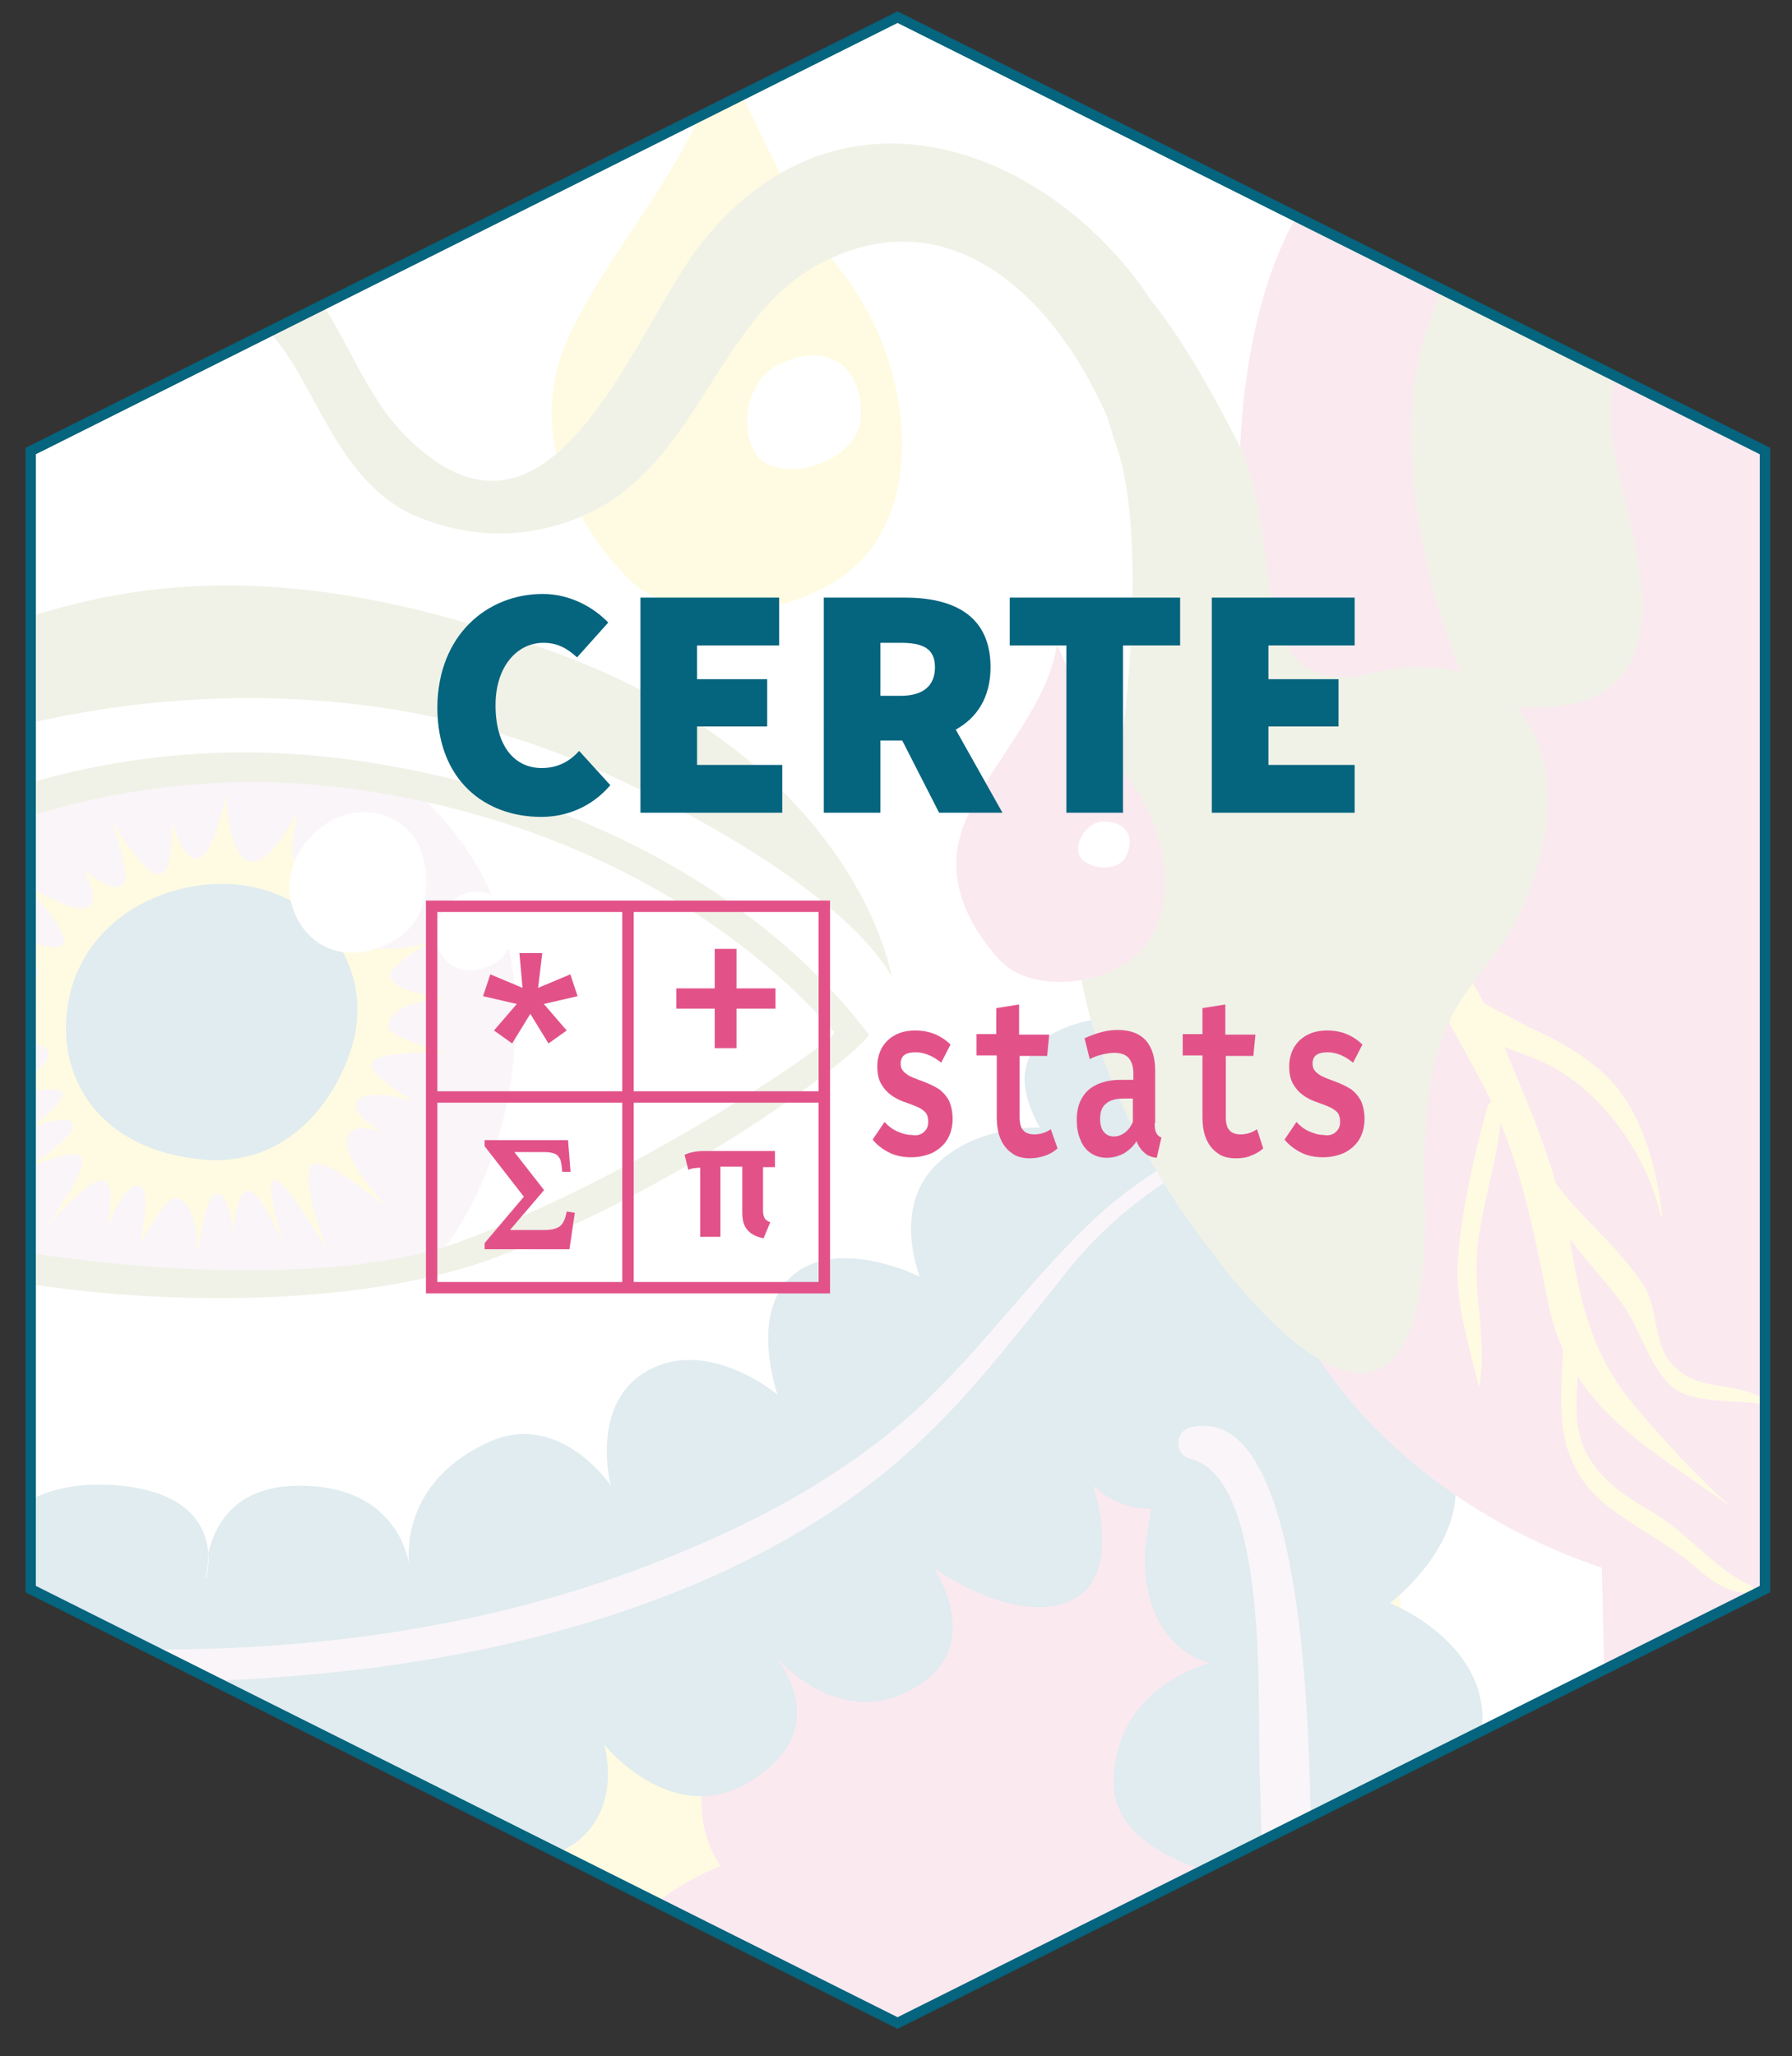 <?xml version="1.0" encoding="utf-8"?>
<!-- Generator: Adobe Illustrator 25.2.3, SVG Export Plug-In . SVG Version: 6.00 Build 0)  -->
<svg version="1.1" id="Layer_1" xmlns="http://www.w3.org/2000/svg" xmlns:xlink="http://www.w3.org/1999/xlink" x="0px" y="0px"
	 viewBox="0 0 345 395.7" style="enable-background:new 0 0 345 395.7;" xml:space="preserve">
<rect x="0" y="0" width="345" height="395.7" fill="#333333" stroke="none"/>
<style type="text/css">
	.st0{fill:#FFFFFF;}
	.st1{clip-path:url(#SVGID_4_);}
	.st2{clip-path:url(#SVGID_6_);fill:#E25289;}
	.st3{clip-path:url(#SVGID_8_);fill:#E25289;}
	.st4{clip-path:url(#SVGID_10_);fill:#FCE31B;}
	.st5{clip-path:url(#SVGID_12_);fill:#E25289;}
	.st6{clip-path:url(#SVGID_14_);fill:#05647E;}
	.st7{clip-path:url(#SVGID_16_);fill:#05647E;}
	.st8{clip-path:url(#SVGID_18_);fill:#D5B1D3;}
	.st9{clip-path:url(#SVGID_20_);fill:#FCE31B;}
	.st10{clip-path:url(#SVGID_22_);fill:#E25289;}
	.st11{clip-path:url(#SVGID_24_);fill:#FCE31B;}
	.st12{clip-path:url(#SVGID_26_);fill:#FFFFFF;}
	.st13{clip-path:url(#SVGID_28_);fill:#05647E;}
	.st14{clip-path:url(#SVGID_30_);fill:#FFFFFF;}
	.st15{clip-path:url(#SVGID_32_);fill:#FFFFFF;}
	.st16{clip-path:url(#SVGID_34_);fill:#FCE31B;}
	.st17{clip-path:url(#SVGID_36_);fill:#FCE31B;}
	.st18{clip-path:url(#SVGID_38_);fill:#FCE31B;}
	.st19{clip-path:url(#SVGID_40_);fill:#FCE31B;}
	.st20{clip-path:url(#SVGID_42_);fill:#FCE31B;}
	.st21{clip-path:url(#SVGID_44_);fill:#849741;}
	.st22{clip-path:url(#SVGID_46_);fill:#849741;}
	.st23{clip-path:url(#SVGID_48_);fill:#849741;}
	.st24{clip-path:url(#SVGID_50_);fill:#05647E;}
	.st25{clip-path:url(#SVGID_52_);fill:#05647E;}
	.st26{clip-path:url(#SVGID_54_);fill:#05647E;}
	.st27{clip-path:url(#SVGID_56_);fill:#D5B1D3;}
	.st28{clip-path:url(#SVGID_58_);fill:#D5B1D3;}
	.st29{clip-path:url(#SVGID_60_);fill:#849741;}
	.st30{clip-path:url(#SVGID_62_);fill:#E25289;}
	.st31{clip-path:url(#SVGID_64_);fill:#FFFFFF;}
	.st32{display:none;}
	.st33{display:inline;}
	.st34{display:none;opacity:0.9;clip-path:url(#SVGID_66_);fill:#FFFFFF;enable-background:new    ;}
	.st35{opacity:0.875;clip-path:url(#SVGID_68_);fill:#FFFFFF;enable-background:new    ;}
	.st36{fill:none;stroke:#05647E;stroke-width:2;stroke-miterlimit:10;}
	.st37{fill:#05647E;}
	.st38{fill:#E25289;}
	.st39{fill-rule:evenodd;clip-rule:evenodd;fill:#E25289;}
	.st40{fill:#E25289;stroke:#E25289;stroke-miterlimit:10;}
</style>
<g id="logo_1_">
	<g>
		<polygon id="SVGID_1_" class="st0" points="172.8,3.3 339.8,86.8 339.8,305.8 172.8,389.3 5.9,305.8 5.9,86.8 		"/>
	</g>
	<g>
		<g>
			<g>
				<g>
					<defs>
						<polygon id="SVGID_3_" points="172.8,3.3 339.8,86.8 339.8,305.8 172.8,389.3 5.9,305.8 5.9,86.8 						"/>
					</defs>
					<clipPath id="SVGID_4_">
						<use xlink:href="#SVGID_3_"  style="overflow:visible;"/>
					</clipPath>
					<g id="logo" class="st1">
						<g>
							<g>
								<g>
									<g>
										<defs>
											<rect id="SVGID_5_" x="3.9" y="14.4" width="337.3" height="386"/>
										</defs>
										<clipPath id="SVGID_6_">
											<use xlink:href="#SVGID_5_"  style="overflow:visible;"/>
										</clipPath>
										<path class="st2" d="M306.1,19.6"/>
									</g>
								</g>
							</g>
						</g>
						<g>
							<g>
								<g>
									<g>
										<defs>
											<rect id="SVGID_7_" x="3.9" y="14.4" width="337.3" height="386"/>
										</defs>
										<clipPath id="SVGID_8_">
											<use xlink:href="#SVGID_7_"  style="overflow:visible;"/>
										</clipPath>
										<path class="st3" d="M306.1,19.6c0.7,3.3,5.8,3.2,6.6,0"/>
									</g>
								</g>
							</g>
						</g>
						<g>
							<g>
								<g>
									<g>
										<defs>
											<rect id="SVGID_9_" x="3.9" y="14.4" width="337.3" height="386"/>
										</defs>
										<clipPath id="SVGID_10_">
											<use xlink:href="#SVGID_9_"  style="overflow:visible;"/>
										</clipPath>
										<path class="st4" d="M254.3,271.6c-26.4-12.8-106.2,18.5-135.2,26.2C93.7,304.6,49.7,329.2,3.9,328v62.1h266.3
											C269.8,344.1,276.1,282.1,254.3,271.6"/>
									</g>
								</g>
							</g>
						</g>
						<g>
							<g>
								<g>
									<g>
										<defs>
											<rect id="SVGID_11_" x="3.9" y="14.4" width="337.3" height="386"/>
										</defs>
										<clipPath id="SVGID_12_">
											<use xlink:href="#SVGID_11_"  style="overflow:visible;"/>
										</clipPath>
										<path class="st5" d="M222.7,266.2c-35.1-20.8-96.2-3.3-73.9,52c0,0-22.3,22.3-10.1,40.9c-10.7,4.2-23.1,14-33.5,31.1h8.1
											h35.2h94.8C257.4,344.2,253.4,284.4,222.7,266.2"/>
									</g>
								</g>
							</g>
						</g>
						<g>
							<g>
								<g>
									<g>
										<defs>
											<rect id="SVGID_13_" x="3.9" y="14.4" width="337.3" height="386"/>
										</defs>
										<clipPath id="SVGID_14_">
											<use xlink:href="#SVGID_13_"  style="overflow:visible;"/>
										</clipPath>
										<path class="st6" d="M272.7,380.7c0,0,15.5-4.4,12.7-16.9s-12.7-16.2-12.7-16.2s14-4.8,12.6-18.8
											c-1.4-13.9-17.7-20.3-17.7-20.3s14.8-11.1,12.4-24.9c-2.3-13.8-17.8-14.7-17.8-14.7c5.3-6.9,20.2-9.5-6.1-35.1
											c-20.6-20-23.3-0.7-30.7,4.4c-7.4,5.1,0,27.5,0,27.5l-5,32.7C219.8,317.6,233,320,233,320s-18.6,4.4-18.6,23.2
											c0,12.7,18.9,17.1,18.9,17.1s-20.3,8-16.7,25.9c0.3,1.4,0.6,2.7,1.1,3.9h66.8C281,382.8,272.7,380.7,272.7,380.7"/>
									</g>
								</g>
							</g>
						</g>
						<g>
							<g>
								<g>
									<g>
										<defs>
											<rect id="SVGID_15_" x="3.9" y="14.4" width="337.3" height="386"/>
										</defs>
										<clipPath id="SVGID_16_">
											<use xlink:href="#SVGID_15_"  style="overflow:visible;"/>
										</clipPath>
										<path class="st7" d="M15.6,352c0,0,7.6,30.7,27.7,1.2c0,0,2.9,13.7,18.8,11.1c20.4-3.4,18.7-16.7,18.7-16.7
											s5.2,14,20.5,10.9c20.8-4.1,15-22.8,15-22.8s12.8,15.9,27.4,7.5c16.1-9.3,8-21.4,5.4-24.6c-0.4-0.5-0.7-0.8-0.7-0.8
											s0.3,0.3,0.7,0.8c2.7,3,13.4,13.5,26.3,6.6c15-8,4.4-23.4,4.4-23.4s15.6,11.1,26.2,6.3c10.6-4.8,4.4-22.3,4.4-22.3
											s12.9,13.4,27-5.9s0-34.3,0-34.3s20.8,6.6,27.9-12.4c7.2-19-21.1-56.5-47.1-37.7c0,0-30.3-0.6-18,21.5
											c0,0-12.6-0.7-20.5,7.7c-7.8,8.4-2.6,21-2.6,21s-15.3-7.7-24.2-0.5c-8.9,7.1-3.2,23.2-3.2,23.2s-13-11-24.7-4.8
											s-7.4,22.3-7.4,22.3s-9.8-14.6-23.5-8.4c-16,7.3-15.7,20.5-15.3,23.7c0.1,0.5,0.1,0.7,0.1,0.7s0-0.3-0.1-0.7
											c-0.5-3.1-3.7-15.3-21.1-15.3c-12.6,0-16.4,7.7-17.6,13.1c0.2,2.8-0.5,4.9-0.5,4.9s-0.1-2.1,0.5-4.9
											c-0.3-4.8-3.2-11.7-16.8-13.1C14.1,285,8,287.1,4,289.7v74.1C13,361.1,15.6,352,15.6,352"/>
									</g>
								</g>
							</g>
						</g>
						<g>
							<g>
								<g>
									<g>
										<defs>
											<rect id="SVGID_17_" x="3.9" y="14.4" width="337.3" height="386"/>
										</defs>
										<clipPath id="SVGID_18_">
											<use xlink:href="#SVGID_17_"  style="overflow:visible;"/>
										</clipPath>
										<path class="st8" d="M32.8,248.1c3.3,0.2,6.6,0.4,9.8,0.6c9.2,0.2,18.2-0.9,27.2-2.3c1.6-1,3.4-1.6,5.4-1.6
											c0.1,0,0.2,0,0.3,0c0.1,0,0.1,0,0.1,0c0.5-0.1,1.1-0.3,1.6-0.5c1.3-0.5,2.6-1,4-1.4c0.9-0.3,1.8-0.5,2.7-0.6
											c10.5-12.8,15.4-30.5,15.4-46.9c0-18.9-8.1-33.3-19.3-43c-13.1-2-26.3-4-39.6-3.8c-10.1,0.2-19.9,1.6-29.8,3.7
											c-2,0.4-4.4,0.7-6.8,1v91c2.9,0.1,5.7,0.3,8.5,0.8C19.2,246.4,25.9,247.6,32.8,248.1"/>
									</g>
								</g>
							</g>
						</g>
						<g>
							<g>
								<g>
									<g>
										<defs>
											<rect id="SVGID_19_" x="3.9" y="14.4" width="337.3" height="386"/>
										</defs>
										<clipPath id="SVGID_20_">
											<use xlink:href="#SVGID_19_"  style="overflow:visible;"/>
										</clipPath>
										<path class="st9" d="M12,210.3c0.7,1.9-6.3,6.8-6.3,6.8s7-2.8,8.3-1c1.6,2.2-9.8,9.2-9.8,9.2s9.9-4.8,11.5-2.6
											c1.5,2.2-7,13.6-7,13.6s8.3-9.6,11.1-9.1s0.8,9.1,0.8,9.1s3.4-9.2,6.3-8.1c2.5,1,0,11.3,0,11.3s4.9-9.2,6.9-9
											c4.3,0.5,4.3,11,4.3,11s1.1-11.6,3.7-11.8c2.3-0.3,3.2,7.7,3.2,7.7s0.2-7.7,2.6-8.2c2.7-0.6,7.3,11.2,7.3,11.2
											s-4-12-2.3-13.3c1.8-1.2,10.3,13.3,10.3,13.3s-5-13-3.1-16s14.8,8.1,14.8,8.1s-9.1-9.9-7.7-13.7c1.1-3.1,6.3-1.2,8.2-0.3
											c-2.1-1-7.8-4-6.3-6.5c1.8-3,11.1,0,11.1,0s-9-4.9-8.3-7.3c0.8-2.8,14.6-2.1,14.6-2.1s-11.5-2.9-11.5-5
											c0-5,11.5-5.6,11.5-5.6s-9.9-0.6-11.1-4.1c-0.6-2,7.6-6.4,7.6-6.4S72,184,71,181.5c-1.4-3.6,7.6-16.1,7.6-16.1
											s-7.7,8-11.7,6.6c-3.9-1.3,1.1-15.7,1.1-15.7s-6.5,13.1-9.8,11.3s-1.5-7.1-1-11.3c0,0-5.6,11.3-9.6,9.3s-4-12.9-4-12.9
											s-2.3,11.7-5.4,12.5c-3.1,0.8-5.2-7.5-5.2-7.5s0.8,10-2.3,10.5c-3,0.5-9.3-10.5-9.3-10.5s4,10.5,2.3,12.5
											c-1.8,2-7.6-2.8-7.6-2.8s3.3,5.3,1,7.1s-12.3-4.3-12.3-4.3s9.1,9.6,7.3,11.6c-1.1,1.2-5.2-0.1-8.1-1.3v1.6
											c1.8,1.9,3.7,4.1,3.4,5.1c-0.2,0.7-1.7,1.1-3.4,1.5v2.7c1.7,0.6,3.1,1.3,3.1,1.8c-0.1,0.7-1.4,1.5-3.1,2.2v4.6
											c2.9,0.6,5.3,1.5,5.3,2.7c0.1,1.8-2.4,3.7-5.3,5.3v2.2C7.9,209.6,11.6,209.3,12,210.3"/>
									</g>
								</g>
							</g>
						</g>
						<g>
							<g>
								<g>
									<g>
										<defs>
											<rect id="SVGID_21_" x="3.9" y="14.4" width="337.3" height="386"/>
										</defs>
										<clipPath id="SVGID_22_">
											<use xlink:href="#SVGID_21_"  style="overflow:visible;"/>
										</clipPath>
										<path class="st10" d="M237.3,19.2c4.2,7.6,7.9,15.3,12.2,22.6c-13.4,23.9-10.7,58.9-10.7,58.9c7.4,62.8,43,69.4,43,69.4
											c2.9,28.4-35,76.3-35,76.3c5.3,18.9,27.4,43.8,61.6,55.3c0.3,13.8,1.1,49.4,1.5,88.4h31.2V60.6
											C330.7,38.3,308.2,20.5,286,20"/>
									</g>
								</g>
							</g>
						</g>
						<g>
							<g>
								<g>
									<g>
										<defs>
											<rect id="SVGID_23_" x="3.9" y="14.4" width="337.3" height="386"/>
										</defs>
										<clipPath id="SVGID_24_">
											<use xlink:href="#SVGID_23_"  style="overflow:visible;"/>
										</clipPath>
										<path class="st11" d="M138.8,8.6c0,0,11.3,28.6,23.2,43.6s16.1,38.9,6,53s-37.4,16.7-47.7,5.5s-19.8-28.3-10-47.7
											C120.2,43.6,135.9,28.2,138.8,8.6"/>
									</g>
								</g>
							</g>
						</g>
						<g>
							<g>
								<g>
									<g>
										<defs>
											<rect id="SVGID_25_" x="3.9" y="14.4" width="337.3" height="386"/>
										</defs>
										<clipPath id="SVGID_26_">
											<use xlink:href="#SVGID_25_"  style="overflow:visible;"/>
										</clipPath>
										<path class="st12" d="M150,70.1c-7.8,3.9-7.8,16.6-2.2,19.2c7,3.2,17.4-2.1,17.9-8.6C166.4,70.1,158.9,65.7,150,70.1"/>
									</g>
								</g>
							</g>
						</g>
						<g>
							<g>
								<g>
									<g>
										<defs>
											<rect id="SVGID_27_" x="3.9" y="14.4" width="337.3" height="386"/>
										</defs>
										<clipPath id="SVGID_28_">
											<use xlink:href="#SVGID_27_"  style="overflow:visible;"/>
										</clipPath>
										<path class="st13" d="M52,171.6c-13.7-4.8-33.9,1.9-38.4,19.2c-3.7,14.5,3.9,30.1,25,32.3c17,1.8,26.7-12,29.5-23
											C70.9,189.1,65.5,176.3,52,171.6"/>
									</g>
								</g>
							</g>
						</g>
						<g>
							<g>
								<g>
									<g>
										<defs>
											<rect id="SVGID_29_" x="3.9" y="14.4" width="337.3" height="386"/>
										</defs>
										<clipPath id="SVGID_30_">
											<use xlink:href="#SVGID_29_"  style="overflow:visible;"/>
										</clipPath>
										<path class="st14" d="M66.9,156.7c-6.9,1.7-13.3,9.9-10.5,18.2c2.4,6.9,9.7,11.2,18.9,6.4c7.4-3.9,7.7-12.1,5.8-17.4
											C79.4,158.8,73.7,155,66.9,156.7"/>
									</g>
								</g>
							</g>
						</g>
						<g>
							<g>
								<g>
									<g>
										<defs>
											<rect id="SVGID_31_" x="3.9" y="14.4" width="337.3" height="386"/>
										</defs>
										<clipPath id="SVGID_32_">
											<use xlink:href="#SVGID_31_"  style="overflow:visible;"/>
										</clipPath>
										<path class="st15" d="M90.1,171.8c-3.9,1-7.5,5.6-5.9,10.2c1.3,3.9,5.4,6.3,10.6,3.6c4.2-2.2,4.3-6.8,3.3-9.7
											C97,173,93.9,170.9,90.1,171.8"/>
									</g>
								</g>
							</g>
						</g>
						<g>
							<g>
								<g>
									<g>
										<defs>
											<rect id="SVGID_33_" x="3.9" y="14.4" width="337.3" height="386"/>
										</defs>
										<clipPath id="SVGID_34_">
											<use xlink:href="#SVGID_33_"  style="overflow:visible;"/>
										</clipPath>
										<path class="st16" d="M332.8,289.6c-6.7-6.1-12.8-12.7-18.6-19.7c-7.2-8.6-9.8-18.3-11.6-29.2c-1.9-11.4-5.9-22.4-10.4-33
											c-3.9-9.2-8.3-21-16.1-27.6c-1.5-1.3-3.6,0.2-3.1,2c2.9,11.8,11.3,22.5,15.9,33.9c4.6,11.4,6.8,22.9,9.2,34.9
											c4.1,20.1,19.5,27.7,34.6,38.7C332.8,289.8,332.9,289.7,332.8,289.6"/>
									</g>
								</g>
							</g>
						</g>
						<g>
							<g>
								<g>
									<g>
										<defs>
											<rect id="SVGID_35_" x="3.9" y="14.4" width="337.3" height="386"/>
										</defs>
										<clipPath id="SVGID_36_">
											<use xlink:href="#SVGID_35_"  style="overflow:visible;"/>
										</clipPath>
										<path class="st17" d="M320,233.8c-1.2-9.7-4.1-21.2-12-27.9c-3.6-3.1-7.4-5.3-11.7-7.3c-5.2-2.4-10.1-5.6-15.4-7.7
											c-1.8-0.7-3.4,1-2.4,2.7c3.5,6.1,11.9,7.9,17.9,10.5c11.3,4.8,20.7,17.8,23.3,29.8C319.7,234,320,233.9,320,233.8"/>
									</g>
								</g>
							</g>
						</g>
						<g>
							<g>
								<g>
									<g>
										<defs>
											<rect id="SVGID_37_" x="3.9" y="14.4" width="337.3" height="386"/>
										</defs>
										<clipPath id="SVGID_38_">
											<use xlink:href="#SVGID_37_"  style="overflow:visible;"/>
										</clipPath>
										<path class="st18" d="M294.5,220c0.4,12.5,10.3,21,17.4,30.3c3.9,5.1,4.9,11.2,9.4,16c3.8,4.1,12.9,2.9,17.5,3.9
											c0.7,0.2,1.1-0.9,0.4-1.2c-5.9-3.4-12.7-0.9-17.7-6.9c-3.2-3.9-2.3-10.5-5.1-14.8c-6.5-9.9-16.8-16.2-21.5-27.4
											C294.8,219.7,294.5,219.8,294.5,220"/>
									</g>
								</g>
							</g>
						</g>
						<g>
							<g>
								<g>
									<g>
										<defs>
											<rect id="SVGID_39_" x="3.9" y="14.4" width="337.3" height="386"/>
										</defs>
										<clipPath id="SVGID_40_">
											<use xlink:href="#SVGID_39_"  style="overflow:visible;"/>
										</clipPath>
										<path class="st19" d="M301.1,256.5c-0.5,13.4-2.9,24.7,9,33.8c5.2,4,11,6.6,16,11c3.2,2.8,6.6,5.4,10.9,5.2
											c0.7,0,0.9-1,0.3-1.3c-7.2-3.1-12.1-10-19-14.1c-4.8-2.8-9-5.4-12.1-10.1c-4.8-7.1-1.7-16.8-2-24.7
											C304.1,254.3,301.2,254.6,301.1,256.5"/>
									</g>
								</g>
							</g>
						</g>
						<g>
							<g>
								<g>
									<g>
										<defs>
											<rect id="SVGID_41_" x="3.9" y="14.4" width="337.3" height="386"/>
										</defs>
										<clipPath id="SVGID_42_">
											<use xlink:href="#SVGID_41_"  style="overflow:visible;"/>
										</clipPath>
										<path class="st20" d="M284.8,266.7c1.6-9-1.4-18-0.3-27.2c1-8.9,4.3-17.4,4.6-26.4c0.1-1.6-2.3-1.6-2.7-0.2
											c-2.6,9.4-4.9,19.4-5.7,29.1c-0.7,8.1,2.1,16.9,4,24.7C284.7,266.7,284.8,266.7,284.8,266.7"/>
									</g>
								</g>
							</g>
						</g>
						<g>
							<g>
								<g>
									<g>
										<defs>
											<rect id="SVGID_43_" x="3.9" y="14.4" width="337.3" height="386"/>
										</defs>
										<clipPath id="SVGID_44_">
											<use xlink:href="#SVGID_43_"  style="overflow:visible;"/>
										</clipPath>
										<path class="st21" d="M341.1-22.3c-2.5,1.9-8,5.9-11.4,9C309.1,5.4,286.8,26.4,274.5,64c-9.5,29.1,8,70.8,9.8,71.1
											c46.3,8.2,29.3-32.1,26.5-47.9c-4.1-23.4,12.6-52.7,30.3-72.9v-33.7L341.1-22.3z"/>
									</g>
								</g>
							</g>
						</g>
						<g>
							<g>
								<g>
									<g>
										<defs>
											<rect id="SVGID_45_" x="3.9" y="14.4" width="337.3" height="386"/>
										</defs>
										<clipPath id="SVGID_46_">
											<use xlink:href="#SVGID_45_"  style="overflow:visible;"/>
										</clipPath>
										<path class="st22" d="M116.8,148.9c47.8,22.1,54.9,39.2,54.9,39.2s-6.2-40.4-63.4-62c-50.3-19-81-14.5-104.3-6.9v20.4
											C32.3,132.6,75.6,129.9,116.8,148.9"/>
									</g>
								</g>
							</g>
						</g>
						<g>
							<g>
								<g>
									<g>
										<defs>
											<rect id="SVGID_47_" x="3.9" y="14.4" width="337.3" height="386"/>
										</defs>
										<clipPath id="SVGID_48_">
											<use xlink:href="#SVGID_47_"  style="overflow:visible;"/>
										</clipPath>
										<path class="st23" d="M95.1,242.1c38.9-14.4,73.7-42,72.1-43.2c-1.5-1.2-28.3-42.3-98.2-52.5c-24.8-3.6-46.6-0.8-65.1,4.8
											v6.4c18.4-5.9,40.6-9.2,65.4-5.6c62.1,9.1,90,45.6,91.3,46.6c1.3,1.1-37.6,27.6-72.2,40.4c-19.7,7.3-54.9,6.6-84.6,1.8v6
											C35,251.8,71.7,250.8,95.1,242.1"/>
									</g>
								</g>
							</g>
						</g>
						<g>
							<g>
								<g>
									<g>
										<defs>
											<rect id="SVGID_49_" x="3.9" y="14.4" width="337.3" height="386"/>
										</defs>
										<clipPath id="SVGID_50_">
											<use xlink:href="#SVGID_49_"  style="overflow:visible;"/>
										</clipPath>
										<path class="st24" d="M39.5,303.7c0,0,0.7-2.1,0.5-4.9C39.4,301.6,39.5,303.7,39.5,303.7"/>
									</g>
								</g>
							</g>
						</g>
						<g>
							<g>
								<g>
									<g>
										<defs>
											<rect id="SVGID_51_" x="3.9" y="14.4" width="337.3" height="386"/>
										</defs>
										<clipPath id="SVGID_52_">
											<use xlink:href="#SVGID_51_"  style="overflow:visible;"/>
										</clipPath>
										<path class="st25" d="M149.1,318.6c-0.4-0.5-0.7-0.8-0.7-0.8S148.6,318.1,149.1,318.6"/>
									</g>
								</g>
							</g>
						</g>
						<g>
							<g>
								<g>
									<g>
										<defs>
											<rect id="SVGID_53_" x="3.9" y="14.4" width="337.3" height="386"/>
										</defs>
										<clipPath id="SVGID_54_">
											<use xlink:href="#SVGID_53_"  style="overflow:visible;"/>
										</clipPath>
										<path class="st26" d="M78.8,301.1c0,0.5,0.1,0.7,0.1,0.7S78.9,301.6,78.8,301.1"/>
									</g>
								</g>
							</g>
						</g>
						<g>
							<g>
								<g>
									<g>
										<defs>
											<rect id="SVGID_55_" x="3.9" y="14.4" width="337.3" height="386"/>
										</defs>
										<clipPath id="SVGID_56_">
											<use xlink:href="#SVGID_55_"  style="overflow:visible;"/>
										</clipPath>
										<path class="st27" d="M73.6,320.7c33.4-4.5,69.7-15.5,96.3-37c14.4-11.6,24.5-25.3,36-39.6c5.4-6.7,11.8-12.3,19-17
											c14.7-9.7,24.9-2.6,35.4,8.3c1.7,1.8,4.1-0.5,3.2-2.5c-12.3-26.1-38.6-12-53.8,2.6c-12.7,12.2-22.5,26.6-36,38.2
											c-15.8,13.5-35.4,22.8-54.8,29.7c-36.7,12.9-76.2,15.9-114.9,13v6.5C27.1,324.4,50.4,323.8,73.6,320.7"/>
									</g>
								</g>
							</g>
						</g>
						<g>
							<g>
								<g>
									<g>
										<defs>
											<rect id="SVGID_57_" x="3.9" y="14.4" width="337.3" height="386"/>
										</defs>
										<clipPath id="SVGID_58_">
											<use xlink:href="#SVGID_57_"  style="overflow:visible;"/>
										</clipPath>
										<path class="st28" d="M229.1,274.7c-3,0.7-3,5.3,0,6c15.4,3.8,12.9,48.2,13.4,59.9c0.6,16.5,0.6,33,0.4,49.5h8.9
											C253.4,347.2,253.7,268.6,229.1,274.7"/>
									</g>
								</g>
							</g>
						</g>
						<g>
							<g>
								<g>
									<g>
										<defs>
											<rect id="SVGID_59_" x="3.9" y="14.4" width="337.3" height="386"/>
										</defs>
										<clipPath id="SVGID_60_">
											<use xlink:href="#SVGID_59_"  style="overflow:visible;"/>
										</clipPath>
										<path class="st29" d="M57.7,72.2c5.8,10.2,11,22.5,22.8,27.3c11.1,4.5,22.6,4.2,33.4-1c20.4-10,24.5-37,43.3-47.4
											c24.2-13.4,45.1,4.2,56.1,29.4c0.5,1.9,1.1,3.8,1.8,5.8c6.4,19.4,0.4,60.3,0.4,60.3c-18.3,25.9-4,63.6,12.9,87.7
											c28.4,40.5,47.1,40.4,45.9-3.5c-1.2-43.7,12.5-37.6,20.6-60.6c10-28.1-5.3-46.7-30.5-40.7c-26.1,6.2-16.5-25.8-26.2-44.6
											c-6.7-13-12.1-21.6-16.3-26.7c-19.6-29.9-60.6-45.5-87.4-10.7c-12.8,16.7-28.7,64.9-56.8,36c-10-10.4-12.4-25.4-24.3-34.8
											c-10.8-8.5-27.8-9.2-39.9-3.5C10.1,46.8,7,48.7,4,50.8v23.1C22.3,56.3,41.3,43.5,57.7,72.2"/>
									</g>
								</g>
							</g>
						</g>
						<g>
							<g>
								<g>
									<g>
										<defs>
											<rect id="SVGID_61_" x="3.9" y="14.4" width="337.3" height="386"/>
										</defs>
										<clipPath id="SVGID_62_">
											<use xlink:href="#SVGID_61_"  style="overflow:visible;"/>
										</clipPath>
										<path class="st30" d="M203.5,123.9c0,0,6.8,17.1,13.8,26c7.1,8.9,9.6,23.2,3.6,31.6c-6,8.4-22.3,10-28.4,3.3
											c-6.1-6.7-11.8-16.8-5.9-28.4C192.4,144.7,201.8,135.5,203.5,123.9"/>
									</g>
								</g>
							</g>
						</g>
						<g>
							<g>
								<g>
									<g>
										<defs>
											<rect id="SVGID_63_" x="3.9" y="14.4" width="337.3" height="386"/>
										</defs>
										<clipPath id="SVGID_64_">
											<use xlink:href="#SVGID_63_"  style="overflow:visible;"/>
										</clipPath>
										<path class="st31" d="M212.5,158.1c-3.7,0-6.1,5-4.4,7c2.1,2.5,7.1,2.4,8.5,0C218.8,161.2,216.8,158.1,212.5,158.1"/>
									</g>
								</g>
							</g>
						</g>
					</g>
				</g>
			</g>
		</g>
	</g>
	<g class="st32">
		<g class="st33">
			<g>
				<g>
					<defs>
						<polygon id="SVGID_65_" points="172.8,3.3 339.8,86.8 339.8,305.8 172.8,389.3 5.9,305.8 5.9,86.8 						"/>
					</defs>
					<clipPath id="SVGID_66_">
						<use xlink:href="#SVGID_65_"  style="overflow:visible;"/>
					</clipPath>
					<rect id="lower_opac" x="-0.6" y="281.2" class="st34" width="356" height="124.3"/>
				</g>
			</g>
		</g>
	</g>
	<g>
		<g>
			<g>
				<g>
					<defs>
						<polygon id="SVGID_67_" points="172.8,3.3 339.8,86.8 339.8,305.8 172.8,389.3 5.9,305.8 5.9,86.8 						"/>
					</defs>
					<clipPath id="SVGID_68_">
						<use xlink:href="#SVGID_67_"  style="overflow:visible;"/>
					</clipPath>
					<rect id="upper_opac" x="4" y="3.3" class="st35" width="337.2" height="386.9"/>
				</g>
			</g>
		</g>
	</g>
	<g>
		<polygon id="SVGID_2_" class="st36" points="172.8,3.3 339.8,86.8 339.8,305.8 172.8,389.3 5.9,305.8 5.9,86.8 		"/>
	</g>
</g>
<g id="Certe">
	<path class="st37" d="M104.5,114.3c5.2,0,9.7,2.5,12.6,5.5l-6,6.7c-2-1.8-3.8-2.8-6.5-2.8c-5,0-9.2,4.5-9.2,12
		c0,7.8,3.6,12.1,8.9,12.1c3.2,0,5.5-1.4,7.2-3.3l6,6.6c-3.5,4.1-8.3,6.1-13.3,6.1c-10.8,0-20-7-20-21.1
		C84.3,122.2,93.8,114.3,104.5,114.3"/>
	<polygon class="st37" points="123.3,115 150,115 150,124.2 134.2,124.2 134.2,130.7 147.7,130.7 147.7,139.8 134.2,139.8 
		134.2,147.2 150.6,147.2 150.6,156.4 123.3,156.4 	"/>
	<path class="st37" d="M180.8,156.4l-7.1-13.9h-4.2v13.9h-10.9V115h15.6c8.9,0,16.5,3.1,16.5,13.4c0,5.9-2.7,9.8-6.7,12l9,16H180.8z
		 M169.5,133.9h3.9c4.3,0,6.6-1.9,6.6-5.5c0-3.6-2.3-4.7-6.6-4.7h-3.9V133.9z"/>
	<polygon class="st37" points="205.3,124.2 194.4,124.2 194.4,115 227.2,115 227.2,124.2 216.2,124.2 216.2,156.4 205.3,156.4 	"/>
	<polygon class="st37" points="233.3,115 260.8,115 260.8,124.2 244.2,124.2 244.2,130.7 257.7,130.7 257.7,139.8 244.2,139.8 
		244.2,147.2 260.8,147.2 260.8,156.4 233.3,156.4 	"/>
</g>
<g>
	<path class="st38" d="M177.8,217.9c0.6-0.5,0.9-1.1,0.9-2c0-0.6-0.1-1.1-0.3-1.5c-0.2-0.4-0.6-0.7-1.2-1.1
		c-0.6-0.3-1.5-0.7-2.7-1.1c-1.2-0.4-2.2-0.9-3-1.5c-0.8-0.6-1.4-1.3-1.9-2.2c-0.5-0.9-0.7-2-0.7-3.3c0-1.3,0.3-2.5,0.9-3.6
		c0.6-1,1.4-1.8,2.5-2.4c1.1-0.6,2.4-0.9,3.9-0.9c2.7,0,4.9,0.9,6.8,2.7l-1.8,3.5c-1.6-1.3-3.2-2-4.9-2c-2,0-2.9,0.7-2.9,2.2
		c0,0.5,0.1,0.9,0.4,1.3c0.2,0.3,0.7,0.7,1.2,1c0.6,0.3,1.5,0.7,2.7,1.1c1.3,0.5,2.3,1,3.1,1.5c0.8,0.6,1.4,1.3,1.9,2.2
		c0.4,0.9,0.7,2.1,0.7,3.5c0,1.6-0.4,3-1.1,4.1c-0.7,1.1-1.7,1.9-2.9,2.5c-1.2,0.5-2.5,0.8-4,0.8c-1.6,0-3-0.3-4.2-0.9
		c-1.2-0.6-2.3-1.4-3.2-2.5l2.3-3.4c0.7,0.8,1.5,1.4,2.4,1.8c0.9,0.4,1.8,0.7,2.8,0.7C176.4,218.6,177.2,218.4,177.8,217.9z"/>
	<path class="st38" d="M203.6,221c-0.7,0.6-1.5,1.1-2.4,1.4s-1.9,0.5-2.9,0.5c-1.4,0-2.6-0.3-3.5-1c-1-0.7-1.7-1.6-2.2-2.8
		c-0.5-1.2-0.7-2.6-0.7-4.3v-11.7H188v-4.1h3.8V194l4.4-0.7v5.8h5.8l-0.4,4.1h-5.3v11.7c0,1.2,0.2,2.1,0.7,2.6
		c0.4,0.5,1.2,0.8,2.1,0.8c1.1,0,2.2-0.3,3.2-1L203.6,221z"/>
	<path class="st38" d="M222.3,216.1c0,0.9,0.1,1.5,0.3,1.9c0.2,0.4,0.5,0.7,1,0.9l-0.9,3.9c-1-0.1-1.8-0.4-2.4-1
		c-0.6-0.5-1.1-1.2-1.5-2.2c-0.6,1-1.5,1.8-2.5,2.4c-1,0.5-2.1,0.8-3.2,0.8c-1.2,0-2.2-0.3-3.1-0.9c-0.9-0.6-1.6-1.5-2-2.6
		c-0.5-1.1-0.7-2.4-0.7-3.8c0-1.6,0.3-3,1-4.2c0.7-1.2,1.6-2,2.9-2.6c1.3-0.6,2.8-0.9,4.6-0.9h2.4v-1.2c0-1.3-0.3-2.3-0.9-3
		s-1.6-1-2.8-1c-0.6,0-1.3,0.1-2.2,0.3s-1.7,0.5-2.5,0.9l-1-4c1.1-0.5,2.2-0.9,3.3-1.2c1.1-0.3,2.2-0.4,3.1-0.4c2.4,0,4.2,0.7,5.4,2
		c1.2,1.4,1.8,3.3,1.8,5.9V216.1z M216.5,218c0.7-0.5,1.2-1.2,1.6-2.1v-4.5h-1.7c-1.6,0-2.7,0.3-3.5,1s-1.1,1.6-1.1,2.9
		c0,1.1,0.2,1.9,0.7,2.5c0.5,0.6,1.1,0.9,2,0.9C215.1,218.7,215.8,218.5,216.5,218z"/>
	<path class="st38" d="M243.2,221c-0.7,0.6-1.5,1.1-2.4,1.4c-0.9,0.4-1.9,0.5-2.9,0.5c-1.4,0-2.6-0.3-3.5-1c-1-0.7-1.7-1.6-2.2-2.8
		c-0.5-1.2-0.7-2.6-0.7-4.3v-11.7h-3.8v-4.1h3.8V194l4.4-0.7v5.8h5.8l-0.4,4.1h-5.3v11.7c0,1.2,0.2,2.1,0.7,2.6
		c0.4,0.5,1.2,0.8,2.1,0.8c1.1,0,2.2-0.3,3.2-1L243.2,221z"/>
	<path class="st38" d="M257.1,217.9c0.6-0.5,0.9-1.1,0.9-2c0-0.6-0.1-1.1-0.3-1.5c-0.2-0.4-0.6-0.7-1.2-1.1
		c-0.6-0.3-1.5-0.7-2.7-1.1c-1.2-0.4-2.2-0.9-3-1.5c-0.8-0.6-1.4-1.3-1.9-2.2c-0.5-0.9-0.7-2-0.7-3.3c0-1.3,0.3-2.5,0.9-3.6
		c0.6-1,1.4-1.8,2.5-2.4c1.1-0.6,2.4-0.9,3.9-0.9c2.7,0,4.9,0.9,6.8,2.7l-1.8,3.5c-1.6-1.3-3.2-2-4.9-2c-2,0-2.9,0.7-2.9,2.2
		c0,0.5,0.1,0.9,0.4,1.3c0.2,0.3,0.7,0.7,1.2,1c0.6,0.3,1.5,0.7,2.7,1.1c1.3,0.5,2.3,1,3.1,1.5c0.8,0.6,1.4,1.3,1.9,2.2
		c0.4,0.9,0.7,2.1,0.7,3.5c0,1.6-0.4,3-1.1,4.1c-0.7,1.1-1.7,1.9-2.9,2.5c-1.2,0.5-2.5,0.8-4,0.8c-1.6,0-3-0.3-4.2-0.9
		c-1.2-0.6-2.3-1.4-3.2-2.5l2.3-3.4c0.7,0.8,1.5,1.4,2.4,1.8c0.9,0.4,1.8,0.7,2.8,0.7C255.7,218.6,256.5,218.4,257.1,217.9z"/>
</g>
<path class="st39" d="M122,246.7v-34.5h35.6v34.5H122z M84.2,212.2h35.6v34.5H84.2V212.2z M119.8,175.5V210H84.2v-34.5H119.8z
	 M157.6,210H122v-34.5h35.6V210z M82,173.3v75.6h77.8v-75.6H82z"/>
<g>
	<path class="st38" d="M137.6,182.6h4.2v7.6h7.5v3.9h-7.5v7.6h-4.2v-7.6h-7.4v-3.9h7.4V182.6z"/>
</g>
<g>
	<path class="st38" d="M103.6,190.1l6.2-2.6l1.4,4.2l-6.5,1.5l4.4,5.1l-3.5,2.5l-3.5-5.7l-3.5,5.7l-3.5-2.5l4.4-5.1l-6.5-1.5
		l1.4-4.2l6.2,2.6l-0.6-6.7h4.4L103.6,190.1z"/>
</g>
<path id="path2246" class="st40" d="M93.8,219.9h15.1l0.4,5.1h-0.6c-0.1-1-0.2-1.8-0.5-2.3c-0.3-0.5-0.6-0.9-1.1-1.1
	c-0.5-0.2-1.2-0.4-2.2-0.4H98l6.1,7.8l-7,8.2h7.6c1.4,0,2.4-0.2,3.2-0.7c0.7-0.4,1.3-1.4,1.6-2.8l0.6,0.1l-0.9,6.1H93.8v-0.5
	l7.7-9.1l-7.7-9.9V219.9z"/>
<g>
	<path class="st38" d="M149.2,224.6h-2.3v8.2c0,0.7,0.1,1.3,0.3,1.6c0.2,0.4,0.6,0.6,1.1,0.8l-1.3,3.1c-1.4-0.3-2.4-0.8-3.1-1.6
		c-0.7-0.8-1-1.9-1-3.4v-8.8h-4.2V238h-3.9v-13.3c-0.5,0-0.9,0.1-1.2,0.1s-0.7,0.2-1.1,0.3l-0.7-2.9c0.5-0.2,1.1-0.4,1.6-0.5
		c0.5-0.1,1.2-0.2,2-0.2h13.8V224.6z"/>
</g>
</svg>
